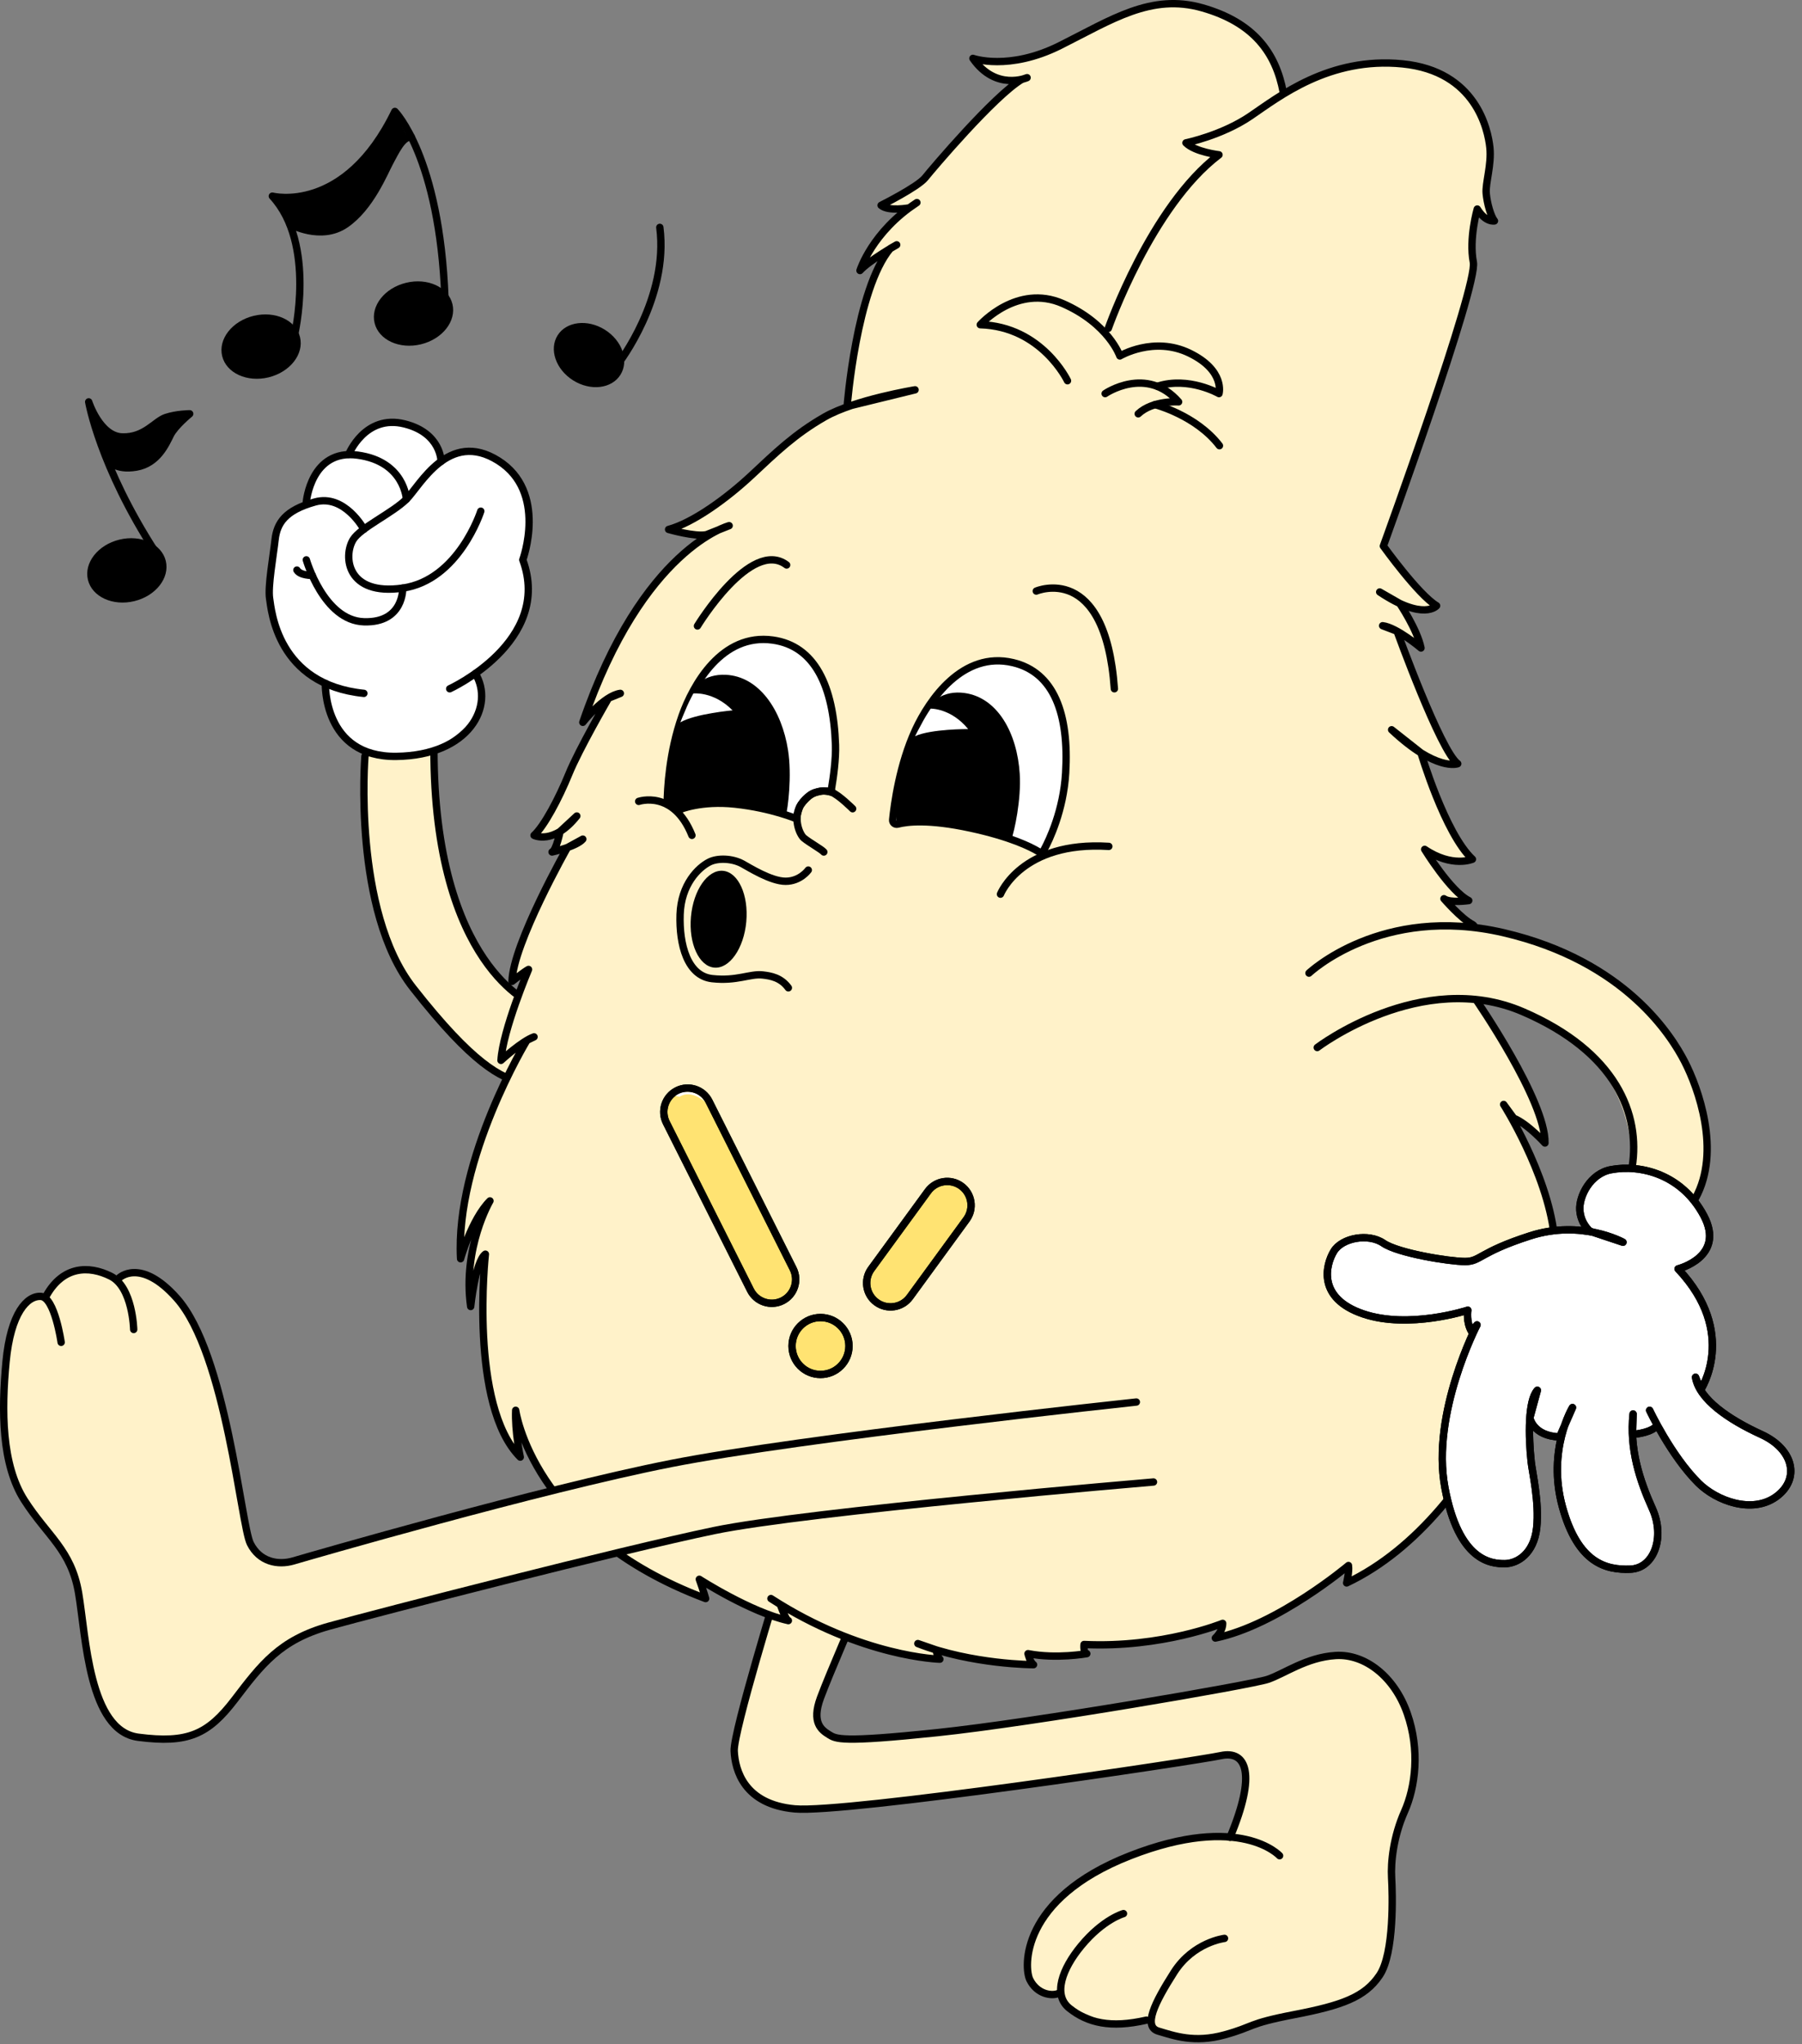 <svg width="231" height="262" viewBox="0 0 231 262" fill="none" xmlns="http://www.w3.org/2000/svg">
<rect x="0" y="0" width="231" height="262" fill="#808080" stroke="none"/>
<g clip-path="url(#clip0_4587_4194)">
<path d="M68.339 128.716C68.339 128.716 55.627 123.89 55.627 95.994C55.627 68.099 46.781 96.941 46.781 96.941C46.781 96.941 45.187 116.71 52.938 126.597C60.689 136.484 64.203 138.099 66.919 138.763C69.634 139.427 68.339 128.716 68.339 128.716Z" fill="#FFF2C9"/>
<path d="M68.339 128.716C68.339 128.716 55.627 123.89 55.627 95.994C55.627 68.099 46.781 96.941 46.781 96.941C46.781 96.941 45.187 116.71 52.938 126.597C60.689 136.484 64.203 138.099 66.919 138.763C69.634 139.427 68.339 128.716 68.339 128.716Z" stroke="black" stroke-width="0.942" stroke-linecap="round" stroke-linejoin="round"/>
<path d="M157.676 235.472C161.09 227.35 159.795 224.29 156.499 224.996C153.204 225.702 108.359 232.412 101.885 231.823C95.412 231.234 94.235 226.879 94.117 224.408C93.999 221.936 99.884 202.868 99.884 202.868L110.007 206.046C110.007 206.046 106.358 214.403 105.181 217.581C104.004 220.759 105.299 221.701 106.24 222.289C107.182 222.878 107.77 223.348 120.129 222.054C132.488 220.759 160.384 215.933 162.502 215.227C164.621 214.521 167.446 212.402 171.212 212.167C174.979 211.931 178.745 214.874 180.393 219.582C182.041 224.29 181.452 228.998 180.04 232.176C178.627 235.354 178.274 238.65 178.392 240.651C178.51 242.652 178.745 250.302 176.862 253.127C174.979 255.952 172.036 257.011 165.916 258.188C159.795 259.365 160.854 259.719 156.97 260.787C153.086 261.856 150.497 260.896 148.496 260.307L147.436 258.895L142.093 259.349L136.729 257.038L135.974 255.619L133.257 255.127L131.704 252.994L132.576 247.882C132.576 247.882 137.452 239.39 145.917 237.432C154.381 235.472 154.616 234.883 157.676 235.472Z" fill="#FFF2C9"/>
<path d="M164.032 237.826C164.032 237.826 159.019 232.294 144.871 237.826C130.722 243.358 131.263 252.208 132.017 253.716C132.958 255.599 134.842 255.834 135.665 255.481" stroke="black" stroke-width="0.942" stroke-linecap="round" stroke-linejoin="round"/>
<path d="M146.964 258.896C142.373 259.955 139.431 259.249 137.077 257.366C134.933 255.651 136.163 252.314 138.607 249.362C141.432 245.948 144.021 245.242 144.021 245.242" stroke="black" stroke-width="0.942" stroke-linecap="round" stroke-linejoin="round"/>
<path d="M157.676 235.472C161.09 227.35 159.795 224.29 156.499 224.996C153.204 225.702 108.359 232.412 101.885 231.823C95.412 231.234 94.235 226.879 94.117 224.408C93.999 221.936 99.884 202.868 99.884 202.868L110.007 206.046C110.007 206.046 106.358 214.403 105.181 217.581C104.004 220.759 105.299 221.701 106.24 222.289C107.182 222.878 107.77 223.348 120.129 222.054C132.488 220.759 160.384 215.933 162.502 215.227C164.621 214.521 167.446 212.402 171.212 212.167C174.979 211.931 178.745 214.874 180.393 219.582C182.041 224.29 181.452 228.998 180.04 232.176C178.627 235.354 178.274 238.65 178.392 240.651C178.51 242.652 178.745 250.302 176.862 253.127C174.979 255.952 172.036 257.011 165.916 258.188C159.795 259.365 160.854 259.719 156.97 260.787C153.086 261.856 150.497 260.896 148.496 260.307C146.495 259.719 148.025 256.658 150.497 252.774C152.968 248.89 156.97 248.419 156.97 248.419" stroke="black" stroke-width="0.942" stroke-linecap="round" stroke-linejoin="round"/>
<path d="M164.502 11.837C163.56 6.776 160.735 2.892 154.144 1.008C147.553 -0.875 142.491 2.539 135.9 5.834C129.309 9.13 124.718 7.482 124.718 7.482C127.661 11.719 131.663 9.954 131.663 9.954L130.956 10.189C127.425 12.308 119.539 21.606 118.598 22.783C117.656 23.96 112.948 26.314 112.948 26.314C113.89 27.138 116.564 26.638 116.564 26.638L117.538 25.961C111.771 29.728 110.241 34.671 110.241 34.671C111.418 33.377 114.949 31.376 114.949 31.376L114.125 31.846C109.77 37.025 108.593 52.091 108.593 52.091L117.303 49.959C117.303 49.959 109.584 51.221 105.734 53.421C101.884 55.621 99.458 57.989 96.317 60.925C93.175 63.86 88.83 67.016 85.706 67.852C85.706 67.852 89.121 68.835 90.56 68.525L93.471 67.37C93.471 67.37 82.378 70.202 74.711 92.573C74.711 92.573 77.402 89.142 79.522 88.861L78.006 89.477C78.006 89.477 74.225 95.993 72.93 99.171C71.636 102.349 69.755 105.88 68.459 107.057C68.459 107.057 70.952 108.333 73.942 104.576L71.794 106.566C71.794 106.566 71.312 108.971 70.768 109.191C70.768 109.191 73.904 108.494 74.712 107.54L72.741 108.619C72.741 108.619 65.752 120.946 65.634 125.772C65.634 125.772 67.282 124.477 67.753 124.242C67.753 124.242 64.457 132.01 64.222 135.894C64.222 135.894 66.931 133.4 68.46 132.882L67.542 133.329C67.542 133.329 58.336 148.489 59.043 161.318C59.043 161.318 60.455 156.257 62.809 153.903C62.809 153.903 59.278 159.906 60.337 167.439C60.337 167.439 60.926 161.671 62.221 160.73C62.221 160.73 60.102 180.151 66.693 186.742C66.693 186.742 65.987 183.446 66.105 180.739C66.105 180.739 68.2 196.511 90.457 204.868C90.457 204.868 90.234 204.044 89.645 202.396C89.645 202.396 96.237 206.634 101.062 207.693C101.062 207.693 100.852 207.892 100.016 205.616L98.826 204.868C110.479 212.401 120.483 212.637 120.483 212.637C120.13 212.283 119.989 211.439 119.989 211.439L117.658 210.636C124.603 213.343 132.489 213.343 132.489 213.343C132.018 212.99 131.783 211.93 131.783 211.93C135.432 212.637 139.316 211.93 139.316 211.93C138.845 211.813 138.963 210.753 138.963 210.753C148.967 211.224 156.736 208.046 156.736 208.046C156.736 209.105 155.794 209.929 155.794 209.929C163.798 208.282 172.861 200.631 172.861 200.631C172.979 201.455 172.626 202.867 172.626 202.867C190.752 194.275 200.168 166.262 199.226 158.258C198.285 150.254 192.753 141.544 192.753 141.544L194.047 143.31C195.813 144.016 198.049 146.488 198.049 146.488C198.167 141.073 189.222 128.126 189.222 128.126C189.222 128.126 190.163 119.181 188.751 118.473C187.338 117.766 185.102 115.179 185.102 115.179C185.926 115.767 188.28 115.414 188.28 115.414C185.926 114.237 182.63 108.853 182.63 108.853C186.161 111.238 188.751 110.118 188.751 110.118C185.22 106.822 182.159 96.492 182.159 96.492L178.393 93.522C184.16 98.936 186.868 97.876 186.868 97.876C184.631 96.229 179.09 80.897 179.09 80.897L177.241 80.191C179.031 80.395 182.159 83.046 182.159 83.046C181.689 80.692 179.431 77.336 179.431 77.336L176.863 75.866C182.513 79.633 184.16 77.632 184.16 77.632C181.806 76.219 177.334 69.981 177.334 69.981C177.334 69.981 189.457 36.671 188.869 33.611C188.28 30.551 189.372 26.788 189.372 26.788C190.465 28.557 191.576 28.314 191.576 28.314C191.105 27.726 190.634 26.078 190.516 24.783C190.399 23.488 191.223 21.134 190.987 18.898C190.752 16.662 189.222 9.129 179.805 8.187C170.389 7.245 163.916 12.424 160.267 14.896C156.618 17.368 152.028 18.309 152.028 18.309C153.205 19.487 156.265 19.84 156.265 19.84C147.555 26.431 142.074 42.086 142.074 42.086" fill="#FFF2C9"/>
<path d="M164.502 11.837C163.56 6.776 160.735 2.892 154.144 1.008C147.553 -0.875 142.491 2.539 135.9 5.834C129.309 9.13 124.718 7.482 124.718 7.482C127.661 11.719 131.663 9.954 131.663 9.954L130.956 10.189C127.425 12.308 119.539 21.606 118.598 22.783C117.656 23.96 112.948 26.314 112.948 26.314C113.89 27.138 116.564 26.638 116.564 26.638L117.538 25.961C111.771 29.728 110.241 34.671 110.241 34.671C111.418 33.377 114.949 31.376 114.949 31.376L114.125 31.846C109.77 37.025 108.593 52.091 108.593 52.091L117.303 49.959C117.303 49.959 109.584 51.221 105.734 53.421C101.884 55.621 99.458 57.989 96.317 60.925C93.175 63.86 88.83 67.016 85.706 67.852C85.706 67.852 89.121 68.835 90.56 68.525L93.471 67.37C93.471 67.37 82.378 70.202 74.711 92.573C74.711 92.573 77.402 89.142 79.522 88.861L78.006 89.477C78.006 89.477 74.225 95.993 72.93 99.171C71.636 102.349 69.755 105.88 68.459 107.057C68.459 107.057 70.952 108.333 73.942 104.576L71.794 106.566C71.794 106.566 71.312 108.971 70.768 109.191C70.768 109.191 73.904 108.494 74.712 107.54L72.741 108.619C72.741 108.619 65.752 120.946 65.634 125.772C65.634 125.772 67.282 124.477 67.753 124.242C67.753 124.242 64.457 132.01 64.222 135.894C64.222 135.894 66.931 133.4 68.46 132.882L67.542 133.329C67.542 133.329 58.336 148.489 59.043 161.318C59.043 161.318 60.455 156.257 62.809 153.903C62.809 153.903 59.278 159.906 60.337 167.439C60.337 167.439 60.926 161.671 62.221 160.73C62.221 160.73 60.102 180.151 66.693 186.742C66.693 186.742 65.987 183.446 66.105 180.739C66.105 180.739 68.2 196.511 90.457 204.868C90.457 204.868 90.234 204.044 89.645 202.396C89.645 202.396 96.237 206.634 101.062 207.693C101.062 207.693 100.852 207.892 100.016 205.616L98.826 204.868C110.479 212.401 120.483 212.637 120.483 212.637C120.13 212.283 119.989 211.44 119.989 211.44L117.658 210.636C124.603 213.343 132.489 213.343 132.489 213.343C132.018 212.99 131.783 211.93 131.783 211.93C135.432 212.637 139.316 211.93 139.316 211.93C138.845 211.813 138.963 210.753 138.963 210.753C148.967 211.224 156.736 208.046 156.736 208.046C156.736 209.105 155.794 209.929 155.794 209.929C163.798 208.282 172.861 200.631 172.861 200.631C172.979 201.455 172.626 202.867 172.626 202.867C190.752 194.275 200.168 166.262 199.226 158.258C198.285 150.254 192.753 141.544 192.753 141.544L194.047 143.31C195.813 144.016 198.049 146.488 198.049 146.488C198.167 141.073 189.222 128.126 189.222 128.126C189.222 128.126 190.163 119.181 188.751 118.473C187.338 117.766 185.102 115.179 185.102 115.179C185.926 115.767 188.28 115.414 188.28 115.414C185.926 114.237 182.63 108.853 182.63 108.853C186.161 111.238 188.751 110.118 188.751 110.118C185.22 106.822 182.159 96.492 182.159 96.492L178.393 93.522C184.16 98.936 186.868 97.876 186.868 97.876C184.631 96.229 179.09 80.897 179.09 80.897L177.241 80.191C179.031 80.395 182.159 83.046 182.159 83.046C181.689 80.692 179.431 77.336 179.431 77.336L176.863 75.866C182.513 79.633 184.16 77.632 184.16 77.632C181.806 76.219 177.334 69.981 177.334 69.981C177.334 69.981 189.457 36.671 188.869 33.611C188.28 30.551 189.372 26.788 189.372 26.788C190.465 28.557 191.576 28.314 191.576 28.314C191.105 27.726 190.634 26.078 190.516 24.783C190.399 23.488 191.223 21.134 190.987 18.898C190.752 16.662 189.222 9.129 179.805 8.187C170.389 7.245 163.916 12.424 160.267 14.896C156.618 17.368 152.028 18.309 152.028 18.309C153.205 19.487 156.265 19.84 156.265 19.84C147.555 26.431 142.074 42.086 142.074 42.086" stroke="black" stroke-width="0.942" stroke-linecap="round" stroke-linejoin="round"/>
<path d="M129.853 84.92C123.423 83.401 119.135 89.674 117.346 93.557C115.306 97.983 114.626 103.104 114.43 105.063C114.394 105.425 114.729 105.712 115.083 105.619C116.261 105.309 119.021 104.966 124.366 106.117C129.552 107.234 132.141 108.544 133.098 109.119C133.355 109.273 133.685 109.181 133.828 108.919C134.529 107.617 136.324 103.866 136.607 99.055C137.051 91.513 135.121 86.167 129.854 84.92H129.853Z" fill="white" stroke="black" stroke-width="0.942" stroke-linecap="round" stroke-linejoin="round"/>
<path d="M123.658 88.815C118.249 88.064 116.778 94.462 115.9 97.268C114.9 100.467 114.868 104.032 114.898 105.391C114.904 105.643 115.153 105.812 115.382 105.719C116.146 105.411 117.968 104.952 121.647 105.308C125.217 105.653 129.588 107.721 129.661 107.529C130.023 106.581 130.928 102.493 130.72 99.173C130.393 93.967 127.895 89.403 123.658 88.815Z" fill="black"/>
<path d="M119.304 90.816C119.304 90.816 121.91 90.747 124.111 93.437C124.111 93.437 119.344 93.41 117.303 94.347C117.303 94.347 117.774 93.405 118.362 92.346C118.774 91.604 119.304 90.816 119.304 90.816Z" fill="white"/>
<path d="M107.104 95.483C106.851 87.931 104.437 82.785 99.076 82.031C92.535 81.11 88.842 87.752 87.419 91.784C85.796 96.379 85.541 101.088 85.525 103.057L87.183 103.738C87.183 103.738 89.88 102.586 94.235 103.057C98.929 103.564 102.121 104.94 102.121 104.94C102.121 104.587 102.357 103.763 102.513 103.397C102.67 103.031 103.181 102.469 103.706 102.006C104.231 101.544 104.711 101.527 105.217 101.396C105.723 101.266 106.594 101.527 106.594 101.527V101.056C106.841 99.625 107.163 97.234 107.104 95.483Z" fill="white" stroke="black" stroke-width="0.942" stroke-linecap="round" stroke-linejoin="round"/>
<path d="M93.032 86.48C87.578 86.23 86.702 92.737 86.087 95.612C85.385 98.89 85.841 102.178 85.996 103.528C86.026 103.777 86.366 103.994 86.585 103.881C87.317 103.503 88.854 103.073 92.55 103.089C96.246 103.104 100.678 104.759 100.734 104.561C101.008 103.583 101.532 99.428 101.019 96.142C100.212 90.988 97.305 86.675 93.031 86.48H93.032Z" fill="black"/>
<path d="M88.882 88.874C88.882 88.874 91.47 88.565 93.91 91.04C93.91 91.04 89.16 91.453 87.215 92.574C87.215 92.574 87.597 91.594 88.085 90.484C88.427 89.707 88.882 88.874 88.882 88.874Z" fill="white"/>
<path d="M128.251 114.592C128.251 114.592 130.958 107.765 142.14 108.471" stroke="black" stroke-width="0.942" stroke-linecap="round" stroke-linejoin="round"/>
<path d="M132.841 75.75C132.841 75.75 141.684 71.959 142.853 88.272" stroke="black" stroke-width="0.942" stroke-linecap="round" stroke-linejoin="round"/>
<path d="M89.407 80.223C89.407 80.223 96.266 68.945 100.841 72.406" stroke="black" stroke-width="0.942" stroke-linecap="round" stroke-linejoin="round"/>
<path d="M109.3 103.646C109.3 103.646 107.534 101.88 106.592 101.527C105.651 101.174 103.885 101.292 102.708 103.057C101.585 104.743 102.473 106.931 103.061 107.412C103.791 108.01 105.325 108.857 105.605 109.193" stroke="black" stroke-width="0.942" stroke-linecap="round" stroke-linejoin="round"/>
<path d="M81.874 102.703C81.874 102.703 86.347 101.173 88.701 107.058" stroke="black" stroke-width="0.942" stroke-linecap="round" stroke-linejoin="round"/>
<path d="M87.182 103.737L85.524 103.057" stroke="black" stroke-width="0.942" stroke-linecap="round" stroke-linejoin="round"/>
<path d="M95.667 118.127C95.978 114.701 94.643 111.78 92.684 111.602C90.726 111.425 88.886 114.057 88.575 117.482C88.264 120.908 89.599 123.829 91.558 124.007C93.516 124.185 95.356 121.552 95.667 118.127Z" fill="black"/>
<path d="M103.614 111.505C103.614 111.505 102.592 112.943 100.708 112.943C98.825 112.943 96.059 111.188 95.176 110.707C93.882 110.001 92.023 109.93 90.939 110.471C89.527 111.178 87.308 113.34 87.182 117.202C87.055 121.065 88.114 125.067 91.292 125.42C94.47 125.773 96.124 124.766 97.766 124.949C98.825 125.067 100.12 125.302 101.061 126.597" stroke="black" stroke-width="0.942" stroke-linecap="round" stroke-linejoin="round"/>
<path d="M90.887 141.133C90.128 139.623 88.289 139.014 86.778 139.772C85.268 140.531 84.659 142.371 85.418 143.881L96.203 165.342C96.961 166.852 98.801 167.461 100.311 166.702C101.821 165.944 102.43 164.104 101.671 162.594L90.887 141.133Z" fill="#FFE372" stroke="black" stroke-width="0.942" stroke-linecap="round" stroke-linejoin="round"/>
<path d="M111.686 162.626C110.69 163.991 110.989 165.906 112.354 166.902C113.719 167.898 115.634 167.599 116.63 166.234L123.897 156.276C124.893 154.911 124.594 152.997 123.229 152C121.863 151.004 119.949 151.303 118.953 152.669L111.686 162.626Z" fill="#FFE372" stroke="black" stroke-width="0.942" stroke-linecap="round" stroke-linejoin="round"/>
<path d="M105.182 176.15C107.197 176.15 108.831 174.516 108.831 172.501C108.831 170.486 107.197 168.853 105.182 168.853C103.167 168.853 101.533 170.486 101.533 172.501C101.533 174.516 103.167 176.15 105.182 176.15Z" fill="#FFE372" stroke="black" stroke-width="0.942" stroke-linecap="round" stroke-linejoin="round"/>
<path d="M86.298 140.369C86.298 140.369 88.938 138.956 90.35 141.193C90.35 141.193 88.653 139.575 87.089 140.561" fill="white"/>
<path d="M136.844 48.795C136.844 48.795 133.548 41.851 125.662 41.615C125.662 41.615 130.37 36.319 136.255 38.908C142.14 41.498 143.553 45.617 143.553 45.617C143.553 45.617 147.908 43.028 152.498 45.264C157.089 47.501 156.265 50.443 156.265 50.443C156.265 50.443 152.381 48.207 148.379 49.502" stroke="black" stroke-width="0.942" stroke-linecap="round" stroke-linejoin="round"/>
<path d="M141.669 50.444C141.669 50.444 146.968 46.795 151.088 51.503C151.088 51.503 147.792 51.268 145.909 53.033" stroke="black" stroke-width="0.942" stroke-linecap="round" stroke-linejoin="round"/>
<path d="M148.065 51.859C148.065 51.859 153.321 53.205 156.323 57.121" stroke="black" stroke-width="0.942" stroke-linecap="round" stroke-linejoin="round"/>
<path d="M217.331 153.538C220.799 145.36 217.688 139.411 215.919 136C214.271 132.822 208.386 123.17 192.731 119.522C177.077 115.873 167.778 124.7 167.778 124.7L168.838 134.234C168.838 134.234 182.217 124.043 195.203 129.644C207.209 134.823 209.21 143.415 209.21 149.536C209.21 149.536 211.78 155.642 217.331 153.538Z" fill="#FFF2C9"/>
<path d="M167.798 124.714C167.798 124.714 177.096 115.886 192.751 119.535C208.405 123.184 214.29 132.836 215.938 136.014C217.707 139.425 220.646 147.548 217.351 153.551" stroke="black" stroke-width="0.942" stroke-linecap="round" stroke-linejoin="round"/>
<path d="M168.857 134.249C168.857 134.249 182.237 124.057 195.223 129.659C207.228 134.838 210.289 142.841 209.229 149.55" stroke="black" stroke-width="0.942" stroke-linecap="round" stroke-linejoin="round"/>
<path d="M212.181 182.933C211.249 183.714 209.266 183.832 209.266 183.832L209.347 181.213C208.876 185.685 210.171 189.687 211.819 193.336C213.467 196.985 212.054 200.987 208.994 201.104C205.934 201.222 202.285 200.398 200.284 193.101C198.283 185.803 201.579 180.389 201.579 180.389L199.931 184.155C196.517 184.038 196.111 181.713 196.111 181.713L197.075 178.174C195.868 179.489 195.929 184.038 196.282 187.333C196.422 188.642 197.341 192.512 196.988 195.808C196.635 199.103 194.516 200.398 192.869 200.398C191.221 200.398 186.983 200.163 185.218 190.629C183.452 181.095 189.338 169.795 189.338 169.795L188.631 170.619C187.925 169.442 188.16 167.912 188.16 167.912C188.16 167.912 180.628 170.384 174.742 168.383C168.857 166.382 169.917 162.145 170.976 160.379C172.035 158.614 175.449 158.025 177.332 159.32C179.215 160.615 185.806 161.674 187.807 161.674C189.808 161.674 189.573 160.497 196.164 158.378C202.756 156.26 208.052 159.202 208.052 159.202L203.815 157.79C203.815 157.79 202.638 156.848 202.52 155.083C202.403 153.317 203.848 150.402 206.522 149.904C210.317 149.198 215.585 150.492 218.41 155.789C221.235 161.085 215.114 162.616 215.114 162.616C222.883 170.855 217.993 178.148 217.993 178.148L217.351 176.505C217.822 179.329 221.588 181.919 225.777 183.832C229.966 185.744 230.769 189.57 227.709 191.806C224.648 194.042 220.058 192.394 217.704 190.04C214.172 186.508 211.466 180.742 211.466 180.742" fill="white"/>
<path d="M212.181 182.933C211.249 183.714 209.266 183.832 209.266 183.832L209.347 181.213C208.876 185.685 210.171 189.687 211.819 193.336C213.467 196.985 212.054 200.987 208.994 201.104C205.934 201.222 202.285 200.398 200.284 193.101C198.283 185.803 201.579 180.389 201.579 180.389L199.931 184.155C196.517 184.038 196.111 181.713 196.111 181.713L197.075 178.174C195.868 179.489 195.929 184.038 196.282 187.333C196.422 188.642 197.341 192.512 196.988 195.808C196.635 199.103 194.516 200.398 192.869 200.398C191.221 200.398 186.983 200.163 185.218 190.629C183.452 181.095 189.338 169.795 189.338 169.795L188.631 170.619C187.925 169.442 188.16 167.912 188.16 167.912C188.16 167.912 180.628 170.384 174.742 168.383C168.857 166.382 169.917 162.145 170.976 160.379C172.035 158.614 175.449 158.025 177.332 159.32C179.215 160.615 185.806 161.674 187.807 161.674C189.808 161.674 189.573 160.497 196.164 158.378C202.756 156.26 208.052 159.202 208.052 159.202L203.815 157.79C203.815 157.79 202.638 156.848 202.52 155.083C202.403 153.317 203.848 150.402 206.522 149.904C210.317 149.198 215.585 150.492 218.41 155.789C221.235 161.085 215.114 162.616 215.114 162.616C222.883 170.855 217.993 178.148 217.993 178.148L217.351 176.505C217.822 179.329 221.588 181.919 225.777 183.832C229.966 185.744 230.769 189.57 227.709 191.806C224.648 194.042 220.058 192.394 217.704 190.04C214.172 186.508 211.466 180.742 211.466 180.742" stroke="black" stroke-width="0.942" stroke-linecap="round" stroke-linejoin="round"/>
<path d="M212.181 182.933C211.249 183.714 209.266 183.832 209.266 183.832L209.347 181.213C208.876 185.685 210.171 189.687 211.819 193.336C213.467 196.985 212.054 200.987 208.994 201.104C205.934 201.222 202.285 200.398 200.284 193.101C198.283 185.803 201.579 180.389 201.579 180.389L199.931 184.155C196.517 184.038 196.111 181.713 196.111 181.713L197.075 178.174C195.868 179.489 195.929 184.038 196.282 187.333C196.422 188.642 197.341 192.512 196.988 195.808C196.635 199.103 194.516 200.398 192.869 200.398C191.221 200.398 186.983 200.163 185.218 190.629C183.452 181.095 189.338 169.795 189.338 169.795L188.631 170.619C187.925 169.442 188.16 167.912 188.16 167.912C188.16 167.912 180.628 170.384 174.742 168.383C168.857 166.382 169.917 162.145 170.976 160.379C172.035 158.614 175.449 158.025 177.332 159.32C179.215 160.615 185.806 161.674 187.807 161.674C189.808 161.674 189.573 160.497 196.164 158.378C202.756 156.26 208.052 159.202 208.052 159.202L203.815 157.79C203.815 157.79 202.638 156.848 202.52 155.083C202.403 153.317 203.848 150.402 206.522 149.904C210.317 149.198 215.585 150.492 218.41 155.789C221.235 161.085 215.114 162.616 215.114 162.616C222.883 170.855 217.993 178.148 217.993 178.148L217.351 176.505C217.822 179.329 221.588 181.919 225.777 183.832C229.966 185.744 230.769 189.57 227.709 191.806C224.648 194.042 220.058 192.394 217.704 190.04C214.172 186.508 211.466 180.742 211.466 180.742" stroke="black" stroke-width="0.942" stroke-linecap="round" stroke-linejoin="round"/>
<path d="M56.452 95.643C56.452 95.643 61.16 92.818 61.396 90.464C61.396 90.464 62.066 87.662 61.025 86.474C61.025 86.474 67.861 81.011 67.63 76.85C67.4 72.691 67.017 71.747 67.017 71.747C67.017 71.747 68.484 64.769 66.707 62.021C64.928 59.273 61.95 57.822 60.967 57.841C59.984 57.86 57.687 58.058 56.541 59.136C56.541 59.136 56.439 55.366 52.621 54.553C48.803 53.739 46.878 54.902 45.899 56.322C44.919 57.741 44.706 58.232 44.706 58.232C44.706 58.232 40.469 58.212 39.045 64.333C39.045 64.333 36.242 66.222 35.872 67.16C35.502 68.098 34.514 75.984 34.514 75.984C34.514 75.984 36.382 86.112 41.709 87.581C41.709 87.581 41.577 96.453 50.192 96.93C50.192 96.93 53.274 97.407 56.452 95.641V95.643Z" fill="white"/>
<path d="M61.631 65.51C61.631 65.51 58.806 74.338 51.624 75.369C44.442 76.4 43.975 71.278 45.27 69.159C46.209 67.623 50.331 65.746 52.097 63.98C53.863 62.215 57.511 55.035 63.867 59.036C70.223 63.038 67.016 71.746 67.016 71.746C70.871 82.219 57.648 88.273 57.648 88.273" stroke="black" stroke-width="0.942" stroke-linecap="round" stroke-linejoin="round"/>
<path d="M44.704 58.232C44.704 58.232 46.775 53.056 51.862 54.328C56.57 55.505 56.539 59.135 56.539 59.135" stroke="black" stroke-width="0.942" stroke-linecap="round" stroke-linejoin="round"/>
<path d="M39.268 64.334C39.268 64.334 39.856 57.507 45.859 58.331C51.862 59.155 52.097 63.98 52.097 63.98" stroke="black" stroke-width="0.942" stroke-linecap="round" stroke-linejoin="round"/>
<path d="M46.646 67.828C46.646 67.828 44.177 63.273 40.368 64.333C36.559 65.392 35.501 67.04 35.265 69.158C35.03 71.277 34.324 75.161 34.559 76.691C34.794 78.222 35.545 87.731 46.646 88.861" stroke="black" stroke-width="0.942" stroke-linecap="round" stroke-linejoin="round"/>
<path d="M51.624 75.37C51.624 75.37 51.789 79.855 46.646 79.687C41.504 79.519 39.268 71.748 39.268 71.748" stroke="black" stroke-width="0.942" stroke-linecap="round" stroke-linejoin="round"/>
<path d="M40.028 73.745C40.028 73.745 38.499 73.778 38.06 73.058" stroke="black" stroke-width="0.942" stroke-linecap="round" stroke-linejoin="round"/>
<path d="M41.709 87.582C41.709 87.582 41.388 97.055 50.804 96.937C60.22 96.819 63.415 90.407 60.935 86.315" stroke="black" stroke-width="0.942" stroke-linecap="round" stroke-linejoin="round"/>
<path d="M40.028 73.745C40.028 73.745 38.499 73.778 38.06 73.058L40.028 73.745Z" fill="black"/>
<path d="M147.867 189.929C147.867 189.929 103.414 193.688 91.526 196.159C79.638 198.631 48.565 206.635 42.209 208.4C35.853 210.166 33.499 213.344 30.085 217.817C26.672 222.289 24.082 223.466 17.726 222.642C11.37 221.819 11.017 209.695 10.076 204.163C9.134 198.631 6.074 196.866 3.131 192.275C0.189 187.685 0.189 180.74 0.777 174.502C1.366 168.264 3.484 166.027 5.25 166.145C7.015 166.263 7.839 172.03 7.839 172.03L5.956 166.027C8.075 162.261 11.37 162.143 14.195 163.556C17.02 164.968 17.138 170.382 17.138 170.382L15.255 163.791C15.255 163.791 17.962 161.084 22.67 166.381C28.982 173.482 30.909 195.453 32.086 197.807C33.263 200.161 35.617 200.632 37.618 200.044C39.619 199.455 69.28 190.863 85.994 187.567C102.708 184.271 145.669 179.681 145.669 179.681L147.867 189.929Z" fill="#FFF2C9"/>
<path d="M145.668 179.681C145.668 179.681 102.707 184.272 85.993 187.567C69.279 190.863 39.618 199.455 37.617 200.044C35.617 200.632 33.262 200.161 32.085 197.807C30.908 195.453 28.982 173.482 22.669 166.381C17.961 161.084 15.254 163.791 15.254 163.791" stroke="black" stroke-width="0.942" stroke-linecap="round" stroke-linejoin="round"/>
<path d="M17.138 170.382C17.138 170.382 17.02 164.968 14.195 163.556C11.37 162.143 8.075 162.261 5.956 166.027" stroke="black" stroke-width="0.942" stroke-linecap="round" stroke-linejoin="round"/>
<path d="M7.839 172.03C7.839 172.03 7.015 166.263 5.25 166.145C3.484 166.027 1.366 168.264 0.777 174.502C0.189 180.74 0.189 187.685 3.131 192.275C6.074 196.865 9.134 198.631 10.076 204.163C11.017 209.695 11.37 221.818 17.726 222.642C24.082 223.466 26.672 222.289 30.085 217.816C33.499 213.344 35.853 210.166 42.209 208.4C48.565 206.635 79.638 198.631 91.526 196.159C103.414 193.687 147.867 189.929 147.867 189.929" stroke="black" stroke-width="0.942" stroke-linecap="round" stroke-linejoin="round"/>
<path d="M79.534 48.035C80.659 46.245 79.768 43.66 77.545 42.263C75.321 40.866 72.606 41.185 71.481 42.976C70.356 44.766 71.247 47.35 73.471 48.748C75.695 50.145 78.409 49.826 79.534 48.035Z" fill="black"/>
<path d="M79.285 46.56C79.285 46.56 85.759 38.203 84.582 29.14" stroke="black" stroke-width="0.942" stroke-miterlimit="10" stroke-linecap="round"/>
<path d="M53.969 44.124C56.724 43.453 58.529 41.145 57.998 38.968C57.468 36.792 54.805 35.571 52.049 36.243C49.293 36.914 47.489 39.222 48.02 41.399C48.55 43.575 51.213 44.795 53.969 44.124Z" fill="black"/>
<path d="M34.43 48.361C37.185 47.689 38.989 45.381 38.459 43.204C37.929 41.028 35.266 39.808 32.51 40.479C29.754 41.15 27.95 43.459 28.48 45.635C29.011 47.812 31.674 49.032 34.43 48.361Z" fill="black"/>
<path d="M37.736 43.028C37.736 43.028 40.561 31.258 34.911 25.137C34.911 25.137 44.201 27.55 50.62 14.279C50.62 14.279 56.355 20.047 57.039 38.202" stroke="black" stroke-width="0.942" stroke-linecap="round" stroke-linejoin="round"/>
<path d="M37.196 28.74C37.196 28.74 41.138 30.932 44.321 28.74C47.504 26.549 49.27 22.076 49.976 20.781C50.683 19.486 51.583 17.494 52.721 17.549" stroke="black" stroke-width="0.942" stroke-linecap="round" stroke-linejoin="round"/>
<path d="M50.801 14.898L52.253 17.549C52.253 17.549 46.77 26.569 44.959 27.972C43.149 29.375 39.619 30.434 37.383 28.433C35.147 26.432 35.735 25.491 35.735 25.491C35.735 25.491 39.266 25.844 42.915 23.843C46.564 21.842 50.801 14.898 50.801 14.898Z" fill="black"/>
<path d="M17.223 77.04C19.978 76.369 21.782 74.061 21.252 71.884C20.722 69.708 18.059 68.487 15.303 69.159C12.547 69.83 10.743 72.138 11.273 74.315C11.804 76.491 14.467 77.712 17.223 77.04Z" fill="black"/>
<path d="M13.96 59.036C13.96 59.036 14.784 60.331 17.491 59.86C20.198 59.389 21.257 56.917 21.846 55.74C22.434 54.563 24.317 53.033 24.317 53.033C24.317 53.033 22.67 53.033 21.257 53.504C19.845 53.975 18.55 56.093 15.666 55.998C12.783 55.903 11.37 51.503 11.37 51.503C11.37 51.503 12.783 59.742 19.962 70.806" stroke="black" stroke-width="0.942" stroke-linecap="round" stroke-linejoin="round"/>
<path d="M12.546 54.563L16.264 56.169L20.045 54.563C20.045 54.563 21.49 53.269 23.374 53.386L21.391 56.169C21.391 56.169 20.313 59.154 18.548 59.389C16.782 59.625 15.678 59.742 14.818 59.389C13.957 59.036 13.535 57.84 13.535 57.84L12.545 54.563H12.546Z" fill="black"/>
<path d="M90.887 141.133C90.128 139.623 88.289 139.014 86.778 139.772C85.268 140.531 84.659 142.371 85.418 143.881L96.203 165.342C96.961 166.852 98.801 167.461 100.311 166.702C101.821 165.944 102.43 164.104 101.671 162.594L90.887 141.133Z" stroke="black" stroke-width="0.942" stroke-linecap="round" stroke-linejoin="round"/>
<path d="M111.686 162.626C110.69 163.991 110.989 165.906 112.354 166.902C113.719 167.898 115.634 167.599 116.63 166.234L123.897 156.276C124.893 154.911 124.594 152.997 123.229 152C121.863 151.004 119.949 151.303 118.953 152.669L111.686 162.626Z" stroke="black" stroke-width="0.942" stroke-linecap="round" stroke-linejoin="round"/>
<path d="M105.182 176.15C107.197 176.15 108.831 174.516 108.831 172.501C108.831 170.486 107.197 168.853 105.182 168.853C103.167 168.853 101.533 170.486 101.533 172.501C101.533 174.516 103.167 176.15 105.182 176.15Z" stroke="black" stroke-width="0.942" stroke-linecap="round" stroke-linejoin="round"/>
</g>
<defs>
<clipPath id="clip0_4587_4194">
<rect width="230.029" height="261.74" fill="white"/>
</clipPath>
</defs>
</svg>
